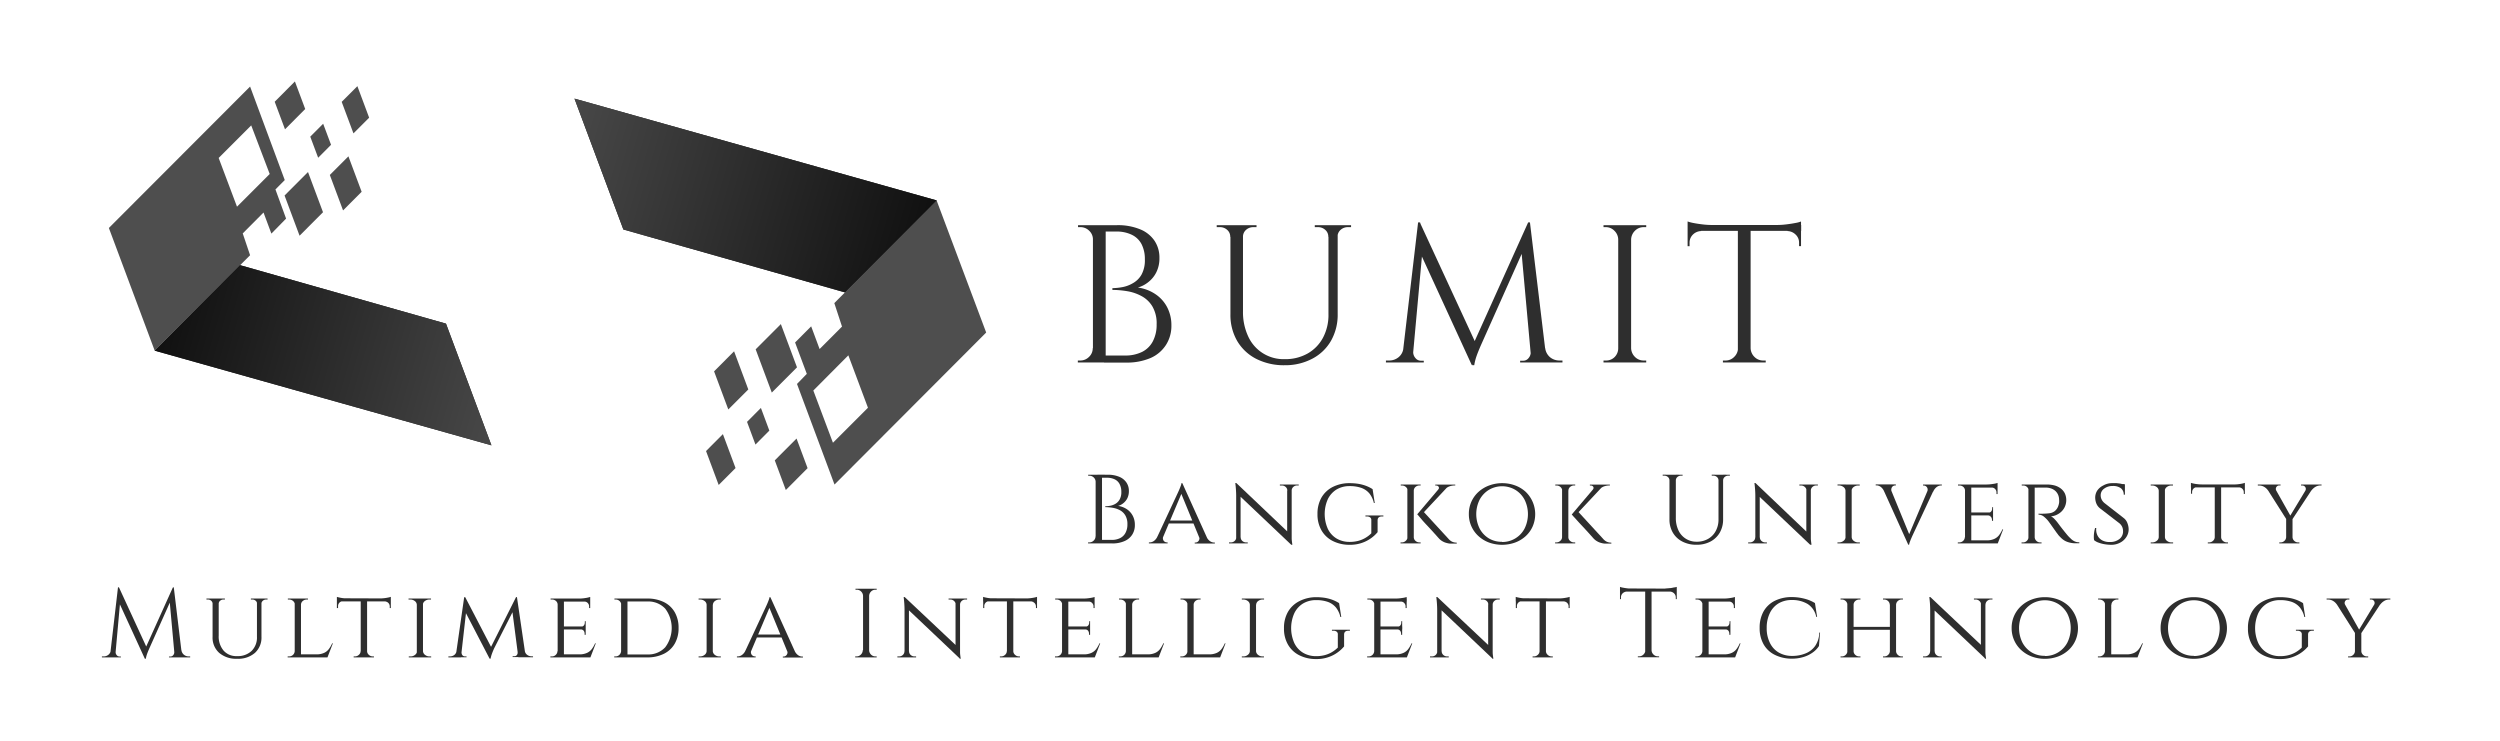 <svg xmlns="http://www.w3.org/2000/svg" xmlns:xlink="http://www.w3.org/1999/xlink" viewBox="0 0 509.82 151.01"><defs><style>.cls-1{fill:#2e2e2e;}.cls-2{fill:#4e4e4e;}.cls-3{fill:#2b2b2b;}.cls-4{fill:url(#linear-gradient);}.cls-5{fill:url(#linear-gradient-2);}</style><linearGradient id="linear-gradient" x1="-59.7" y1="-598.26" x2="12.85" y2="-577.14" gradientTransform="translate(126.93 -546.4) rotate(180)" gradientUnits="userSpaceOnUse"><stop offset="0" stop-color="#111"/><stop offset="1" stop-color="#484848"/></linearGradient><linearGradient id="linear-gradient-2" x1="35.62" y1="61.3" x2="103.07" y2="80.94" gradientTransform="matrix(1, 0, 0, 1, 0, 0)" xlink:href="#linear-gradient"/></defs><g id="Horizontal_Black" data-name="Horizontal Black"><path class="cls-1" d="M223,48.84h-.12a2.38,2.38,0,0,0-.76-1.78,2.48,2.48,0,0,0-1.8-.74h-.48l0-.4H223ZM223,71v2.92h-3.2l0-.4h.48a2.48,2.48,0,0,0,1.8-.74,2.38,2.38,0,0,0,.76-1.78Zm2.48-25.08v28h-2.6v-28Zm2.28,0a11.9,11.9,0,0,1,4.74.84,6.46,6.46,0,0,1,2.94,2.34,6.14,6.14,0,0,1,1,3.5,6.37,6.37,0,0,1-.64,2.94,5.85,5.85,0,0,1-1.64,2,6.06,6.06,0,0,1-2.12,1.1,8.37,8.37,0,0,1,3.66,1.4,7.19,7.19,0,0,1,2.36,2.7,7.87,7.87,0,0,1,.82,3.62,7.19,7.19,0,0,1-1.08,3.94A7.1,7.1,0,0,1,234.65,73a12.26,12.26,0,0,1-5.06.94h-4.44c0-.48,0-1,0-1.44h4.24a7.67,7.67,0,0,0,3.52-.74,5,5,0,0,0,2.2-2.18,7.25,7.25,0,0,0,.76-3.44,6.81,6.81,0,0,0-.86-3.64,5.71,5.71,0,0,0-2.22-2.12,9.35,9.35,0,0,0-2.94-1,19,19,0,0,0-3-.26v-.36a11.9,11.9,0,0,0,2-.2,6.5,6.5,0,0,0,2.16-.8A4.61,4.61,0,0,0,232.79,56a6.11,6.11,0,0,0,.68-3.1,6.64,6.64,0,0,0-.66-3.08,4.38,4.38,0,0,0-2-1.94,7,7,0,0,0-3.22-.66H224a1.86,1.86,0,0,0-.1-.34c-.06-.2-.16-.51-.3-.94Z"/><path class="cls-1" d="M251,45.92v2.4h-.12a1.82,1.82,0,0,0-.62-1.44,2.16,2.16,0,0,0-1.5-.56h-.64v-.4Zm2.48,0v17.6a11.68,11.68,0,0,0,1.06,5.08A7.91,7.91,0,0,0,262,73.24a9.18,9.18,0,0,0,4.68-1.16,8.06,8.06,0,0,0,3.12-3.22A9.89,9.89,0,0,0,270.91,64V45.92h1.88V64a10.73,10.73,0,0,1-1.34,5.46,9.39,9.39,0,0,1-3.78,3.66A11.74,11.74,0,0,1,262,74.48a12.42,12.42,0,0,1-5.82-1.3,9.53,9.53,0,0,1-3.88-3.64,10.55,10.55,0,0,1-1.38-5.46V45.92Zm2.76,0v.4h-.64a2.2,2.2,0,0,0-1.5.56,1.85,1.85,0,0,0-.62,1.44h-.08v-2.4Zm14.76,0v2.4h-.12a1.82,1.82,0,0,0-.62-1.44,2.16,2.16,0,0,0-1.5-.56h-.64v-.4Zm4.52,0v.4h-.64a2.2,2.2,0,0,0-1.5.56,1.85,1.85,0,0,0-.62,1.44h-.08v-2.4Z"/><path class="cls-1" d="M287.07,71v2.92h-4.44v-.4h.64a3,3,0,0,0,1.92-.66,2.69,2.69,0,0,0,1-1.86Zm2.12-25.64h.4l.8,2.36L288,73.92h-2.16Zm-1,26.28v.2a1.81,1.81,0,0,0,.46,1.18,1.41,1.41,0,0,0,1.1.54h.6v.36H288V71.64Zm1.36-26.28,11.52,24.92-.92,4.2L288.83,49.84Zm22.08,0L312,48,302,70.4c-.4.91-.7,1.67-.92,2.3a10.25,10.25,0,0,0-.44,1.78h-.4L299.63,72Zm.48,26.28h.28v2.28H310v-.36h.6a1.37,1.37,0,0,0,1.12-.54,1.79,1.79,0,0,0,.44-1.18v-.2ZM312,45.36l3.44,28.56h-3.12l-2.2-24.24,1.52-4.32ZM314.27,71h.84a2.89,2.89,0,0,0,1,1.86,3,3,0,0,0,1.88.66h.64v.4h-4.4Z"/><path class="cls-1" d="M330.15,48.84H330a2.52,2.52,0,0,0-.78-1.78,2.42,2.42,0,0,0-1.78-.74H327v-.4h3.2Zm0,22.16v2.92H327v-.4h.52a2.42,2.42,0,0,0,1.78-.74A2.52,2.52,0,0,0,330,71Zm2.48-25.08v28H330v-28Zm-.12,2.92V45.92h3.2v.4h-.52a2.46,2.46,0,0,0-1.78.74,2.6,2.6,0,0,0-.78,1.78Zm0,22.16h.12a2.6,2.6,0,0,0,.78,1.78,2.46,2.46,0,0,0,1.78.74h.52v.4h-3.2Z"/><path class="cls-1" d="M344.15,45.16a7.57,7.57,0,0,0,1.22.32c.55.11,1.16.2,1.82.28a15.57,15.57,0,0,0,1.84.12l-4.88.44Zm23.16.72v1.2H344.15v-1.2ZM346.91,47v.12a2.48,2.48,0,0,0-1.68.72,2.28,2.28,0,0,0-.68,1.68v.68l-.4,0V47Zm7.64,24v2.92h-3.2v-.4h.52a2.42,2.42,0,0,0,1.78-.74,2.52,2.52,0,0,0,.78-1.78ZM357,46V73.92h-2.6V46Zm-.12,25H357a2.6,2.6,0,0,0,.78,1.78,2.46,2.46,0,0,0,1.78.74h.52v.4h-3.2Zm10.4-25.84v1.16l-4.88-.44a15.25,15.25,0,0,0,1.86-.12c.66-.08,1.26-.17,1.82-.28A6,6,0,0,0,367.31,45.16Zm0,1.8V50.2l-.4,0v-.68a2.23,2.23,0,0,0-.7-1.68,2.47,2.47,0,0,0-1.66-.72V47Z"/><path class="cls-1" d="M223.49,98.27h-.06a1.19,1.19,0,0,0-.38-.89,1.26,1.26,0,0,0-.9-.37h-.24l0-.2h1.6Zm0,11.08v1.46h-1.6l0-.2h.24a1.22,1.22,0,0,0,.9-.37,1.16,1.16,0,0,0,.38-.89Zm1.24-12.54v14h-1.3v-14Zm1.14,0a5.91,5.91,0,0,1,2.37.42,3.23,3.23,0,0,1,1.47,1.17,3,3,0,0,1,.5,1.75,3.25,3.25,0,0,1-.32,1.47,3,3,0,0,1-.82,1,2.91,2.91,0,0,1-1.06.55,4.25,4.25,0,0,1,1.83.7,3.64,3.64,0,0,1,1.18,1.35,3.89,3.89,0,0,1,.41,1.81,3.57,3.57,0,0,1-.54,2,3.49,3.49,0,0,1-1.59,1.32,6,6,0,0,1-2.53.47h-2.22c0-.24,0-.48,0-.72h2.12a3.76,3.76,0,0,0,1.76-.37,2.47,2.47,0,0,0,1.1-1.09,3.55,3.55,0,0,0,.38-1.72,3.43,3.43,0,0,0-.43-1.82,2.82,2.82,0,0,0-1.11-1.06,4.81,4.81,0,0,0-1.47-.49,10.16,10.16,0,0,0-1.51-.13v-.18a5.49,5.49,0,0,0,1-.1,3.15,3.15,0,0,0,1.08-.4,2.31,2.31,0,0,0,.86-.89,3,3,0,0,0,.34-1.55,3.33,3.33,0,0,0-.33-1.54,2.19,2.19,0,0,0-1-1,3.52,3.52,0,0,0-1.61-.33H224s0-.07,0-.17l-.15-.47Z"/><path class="cls-1" d="M237.25,109.35a.9.9,0,0,0,.06.93.83.83,0,0,0,.64.33h.16v.2h-3.82v-.2h.16a1.5,1.5,0,0,0,.86-.29,2.23,2.23,0,0,0,.76-1Zm3.86-10.82.14,1.38-4.58,10.84h-1.26l4.74-10.16c.15-.32.27-.59.37-.83s.19-.46.27-.69a2.15,2.15,0,0,0,.14-.54Zm2.36,7.62v.6h-5.3v-.6Zm-2.36-7.62,5.5,12.16H245l-4.26-10.38Zm3.38,10.82H246a2.13,2.13,0,0,0,.74,1,1.52,1.52,0,0,0,.84.29h.16v.2h-4.1v-.2h.16a.79.79,0,0,0,.62-.33A.88.88,0,0,0,244.49,109.35Z"/><path class="cls-1" d="M252.13,109.57v1.24h-1.5v-.2H251a1.09,1.09,0,0,0,.78-.3.94.94,0,0,0,.32-.74Zm0-11.06.86,1.12,0,11.18h-.9V101a21.32,21.32,0,0,0-.18-2.5Zm0,0L263.17,109l.2,2.14-11.08-10.5Zm.88,11.06a1,1,0,0,0,.33.74,1.11,1.11,0,0,0,.77.3h.34v.2h-1.5v-1.24Zm9.52-9.52a1,1,0,0,0-.34-.74,1.09,1.09,0,0,0-.78-.3H261v-.2h1.5v1.24Zm.88-1.24v9.72c0,.43,0,.84,0,1.23s.07.84.14,1.33h-.18l-.88-1.06V98.81Zm-.06,1.24V98.81h1.5V99h-.34a1.11,1.11,0,0,0-.77.3,1,1,0,0,0-.33.74Z"/><path class="cls-1" d="M275.25,98.53a11.81,11.81,0,0,1,1.73.13,8.48,8.48,0,0,1,1.54.4,7.2,7.2,0,0,1,1.39.69l.44,2.82h-.18a4.79,4.79,0,0,0-.91-1.94,3.83,3.83,0,0,0-1.63-1.13,7.08,7.08,0,0,0-2.4-.37,5.11,5.11,0,0,0-2.67.69,4.79,4.79,0,0,0-1.79,2,7.47,7.47,0,0,0,0,6,4.65,4.65,0,0,0,1.8,2,5.17,5.17,0,0,0,2.68.69,6.88,6.88,0,0,0,1.6-.18,5.74,5.74,0,0,0,1.47-.57,6,6,0,0,0,1.33-1l0-2.66a.66.66,0,0,0-.23-.58,1.09,1.09,0,0,0-.69-.2h-.28v-.2h3.66v.2h-.28c-.6,0-.9.27-.9.8v2.4a6.93,6.93,0,0,1-1.26,1.18,7,7,0,0,1-1.91,1,7.34,7.34,0,0,1-2.53.4,7.5,7.5,0,0,1-3.45-.78,5.49,5.49,0,0,1-2.29-2.16,6.53,6.53,0,0,1-.82-3.34,6.64,6.64,0,0,1,.82-3.36,5.58,5.58,0,0,1,2.3-2.16A7.51,7.51,0,0,1,275.25,98.53Z"/><path class="cls-1" d="M287.07,100.09h0a1.06,1.06,0,0,0-.36-.77,1.21,1.21,0,0,0-.82-.31h-.24v-.2h1.46Zm0,9.44v1.28h-1.46v-.2h.24a1.13,1.13,0,0,0,.82-.32,1,1,0,0,0,.36-.76Zm1.24-10.72v12H287v-12Zm-.06,1.28V98.81h1.46V99h-.24a1.21,1.21,0,0,0-.82.31,1,1,0,0,0-.34.77Zm0,9.44h.06a1,1,0,0,0,.34.76,1.16,1.16,0,0,0,.84.32h.22v.2h-1.46ZM295.47,99l-5.52,5.9H289l5-5.9Zm-5.34,5.16,5.22,5.68a2.45,2.45,0,0,0,.72.6,2.21,2.21,0,0,0,1,.22v.2h-.74l-.59,0a3.85,3.85,0,0,1-.76-.14,3.17,3.17,0,0,1-.82-.34,3,3,0,0,1-.77-.63l-1.12-1.25-1.07-1.16c-.38-.4-.74-.79-1.07-1.16L289,104.85Zm6.64-5.3V99h-.08a3.31,3.31,0,0,0-1.15.2,2.26,2.26,0,0,0-.87.6l-1.36,0a.43.43,0,0,0,.07-.53.56.56,0,0,0-.51-.25h-.18v-.2h4.08Z"/><path class="cls-1" d="M306.31,98.53a7.61,7.61,0,0,1,2.63.45,6.54,6.54,0,0,1,2.16,1.29,6.31,6.31,0,0,1,1.45,7.09,6,6,0,0,1-1.45,2,6.54,6.54,0,0,1-2.16,1.29,7.88,7.88,0,0,1-5.25,0,6.59,6.59,0,0,1-2.15-1.29,6,6,0,0,1-2-4.54,6,6,0,0,1,2-4.54A6.59,6.59,0,0,1,303.69,99,7.55,7.55,0,0,1,306.31,98.53Zm0,12a5.11,5.11,0,0,0,4.58-2.72,6.63,6.63,0,0,0,0-5.93,5.2,5.2,0,0,0-1.9-2,5.31,5.31,0,0,0-5.34,0,5.27,5.27,0,0,0-1.9,2,6.63,6.63,0,0,0,0,5.93,5.16,5.16,0,0,0,1.9,2A5.08,5.08,0,0,0,306.31,110.49Z"/><path class="cls-1" d="M318.59,100.09h0a1.06,1.06,0,0,0-.36-.77,1.19,1.19,0,0,0-.82-.31h-.24v-.2h1.46Zm0,9.44v1.28h-1.46v-.2h.24a1.12,1.12,0,0,0,.82-.32,1,1,0,0,0,.36-.76Zm1.24-10.72v12h-1.28v-12Zm-.06,1.28V98.81h1.46V99H321a1.21,1.21,0,0,0-.82.31,1,1,0,0,0-.34.77Zm0,9.44h.06a1,1,0,0,0,.34.76,1.16,1.16,0,0,0,.84.32h.22v.2h-1.46ZM327,99l-5.52,5.9h-.94l5-5.9Zm-5.34,5.16,5.22,5.68a2.45,2.45,0,0,0,.72.6,2.24,2.24,0,0,0,1,.22v.2h-.74l-.59,0a3.85,3.85,0,0,1-.76-.14,3.17,3.17,0,0,1-.82-.34,3,3,0,0,1-.77-.63l-1.12-1.25-1.07-1.16c-.38-.4-.74-.79-1.07-1.16l-1.14-1.25Zm6.64-5.3V99h-.08a3.31,3.31,0,0,0-1.15.2,2.26,2.26,0,0,0-.87.6l-1.36,0a.43.43,0,0,0,.07-.53.56.56,0,0,0-.51-.25h-.18v-.2h4.08Z"/><path class="cls-1" d="M340.51,96.81V98h-.06a.92.92,0,0,0-.31-.72,1.12,1.12,0,0,0-.75-.28h-.32v-.2Zm1.24,0v8.8a5.82,5.82,0,0,0,.53,2.54,4,4,0,0,0,3.71,2.32,4.54,4.54,0,0,0,2.34-.58,4,4,0,0,0,1.56-1.61,4.88,4.88,0,0,0,.56-2.41V96.81h.94v9.06a5.36,5.36,0,0,1-.67,2.73,4.76,4.76,0,0,1-1.89,1.83,5.87,5.87,0,0,1-2.84.66,6.15,6.15,0,0,1-2.91-.65,4.73,4.73,0,0,1-1.94-1.82,5.27,5.27,0,0,1-.69-2.73V96.81Zm1.38,0V97h-.32a1.12,1.12,0,0,0-.75.28.92.92,0,0,0-.31.72h0v-1.2Zm7.38,0V98h-.06a.92.92,0,0,0-.31-.72,1.12,1.12,0,0,0-.75-.28h-.32v-.2Zm2.26,0V97h-.32a1.12,1.12,0,0,0-.75.28.92.92,0,0,0-.31.72h0v-1.2Z"/><path class="cls-1" d="M358,109.57v1.24h-1.5v-.2h.34a1.09,1.09,0,0,0,.78-.3,1,1,0,0,0,.32-.74Zm0-11.06.86,1.12,0,11.18h-.9V101a21.32,21.32,0,0,0-.18-2.5Zm0,0L369,109l.2,2.14-11.08-10.5Zm.88,11.06a1,1,0,0,0,.33.74,1.11,1.11,0,0,0,.77.3h.34v.2h-1.5v-1.24Zm9.52-9.52a1,1,0,0,0-.34-.74,1.09,1.09,0,0,0-.78-.3h-.34v-.2h1.5v1.24Zm.88-1.24v9.72c0,.43,0,.84,0,1.23s.07.84.14,1.33h-.18l-.88-1.06V98.81Zm-.06,1.24V98.81h1.5V99h-.34a1.11,1.11,0,0,0-.77.3,1,1,0,0,0-.33.74Z"/><path class="cls-1" d="M376.41,100.09h-.06a1,1,0,0,0-.41-.77A1.52,1.52,0,0,0,375,99h-.28v-.2h1.7Zm0,9.44v1.28h-1.7v-.2H375a1.42,1.42,0,0,0,.95-.32,1,1,0,0,0,.41-.76Zm1.2-10.72v12h-1.26v-12Zm-.06,1.28V98.81h1.7l0,.2H379a1.52,1.52,0,0,0-1,.31,1,1,0,0,0-.41.77Zm0,9.44h.06a1,1,0,0,0,.41.76,1.42,1.42,0,0,0,1,.32h.26l0,.2h-1.7Z"/><path class="cls-1" d="M385.77,100.27h-1.52a2.25,2.25,0,0,0-.74-1,1.55,1.55,0,0,0-.84-.29h-.16v-.2h4.1V99h-.16a.78.78,0,0,0-.61.33A1,1,0,0,0,385.77,100.27Zm3.38,10.82-5.5-12.16h1.58l4.26,10.38Zm0,0-.14-1.38,4.58-10.84h1.26L390.11,109c-.15.32-.27.6-.37.83s-.19.47-.27.69a2.38,2.38,0,0,0-.14.54ZM393,100.27a.88.88,0,0,0-.06-.93.83.83,0,0,0-.64-.33h-.14v-.2H396V99h-.16a1.58,1.58,0,0,0-.86.29,2.35,2.35,0,0,0-.76,1Z"/><path class="cls-1" d="M400.73,100.07h0a1.08,1.08,0,0,0-.34-.76,1.15,1.15,0,0,0-.82-.3h-.28v-.2H401Zm0,9.46.26,1.28h-1.74v-.2h.28a1.13,1.13,0,0,0,1.16-1.08ZM402,98.81v12h-1.28v-12Zm5.36,0v.62h-5.4v-.62Zm-.92,5.7v.6h-4.48v-.6Zm.94,5.68,0,.62h-5.38v-.62Zm1.12-2.24-1.1,2.86h-3l.68-.62a3.68,3.68,0,0,0,1.61-.29,2.53,2.53,0,0,0,1-.8,6.07,6.07,0,0,0,.66-1.15Zm-1.14-9.46V99l-2.28-.2a7.83,7.83,0,0,0,1.32-.11A4.78,4.78,0,0,0,407.33,98.49Zm-.92,4.92v1.14h-1v0a.73.73,0,0,0,.62-.25.92.92,0,0,0,.2-.59v-.26Zm0,1.66v1.14h-.22V106a1,1,0,0,0-.2-.59.76.76,0,0,0-.62-.25v0Zm.92-5.7v1.38h-.22v-.3a1,1,0,0,0-.27-.72.93.93,0,0,0-.73-.3v-.06Z"/><path class="cls-1" d="M413.71,100.07h0a1.08,1.08,0,0,0-.34-.76,1.12,1.12,0,0,0-.8-.3h-.28v-.2H414Zm0,9.46.24,1.28h-1.7v-.2h.28a1.06,1.06,0,0,0,.8-.32,1.09,1.09,0,0,0,.34-.76Zm1.22-10.72v12h-1.28v-12Zm-.06,10.72h.06a1.09,1.09,0,0,0,.34.76,1.06,1.06,0,0,0,.8.32h.26l0,.2h-1.72Zm2.4-10.72A6.24,6.24,0,0,1,419,99a3.75,3.75,0,0,1,1.28.64,2.87,2.87,0,0,1,.81,1,3.33,3.33,0,0,1-.12,2.92,3.3,3.3,0,0,1-1.11,1.18,3.52,3.52,0,0,1-1.61.56,2.56,2.56,0,0,1,.79.62,8.64,8.64,0,0,1,.77.94c.35.47.66.87.93,1.21s.54.67.81,1,.54.58.77.8a2.55,2.55,0,0,0,.76.53,2.18,2.18,0,0,0,.95.19v.2h-.62a4.92,4.92,0,0,1-1.81-.28,3.38,3.38,0,0,1-1.15-.69,7.89,7.89,0,0,1-.76-.79c0-.06-.18-.23-.37-.51l-.63-.89-.62-.87-.34-.47a5.78,5.78,0,0,0-.92-.93,1.77,1.77,0,0,0-1.1-.41v-.2a10.79,10.79,0,0,0,1.14,0,10.56,10.56,0,0,0,1.12-.09,2.18,2.18,0,0,0,1.05-.43,2.36,2.36,0,0,0,.77-1.2,2.87,2.87,0,0,0,.12-.52,3.16,3.16,0,0,0,0-.62,2.66,2.66,0,0,0-.21-1,2.4,2.4,0,0,0-.54-.76,2.56,2.56,0,0,0-.83-.5,3.58,3.58,0,0,0-1.08-.2c-.63,0-1.17,0-1.64,0a3.06,3.06,0,0,1-.7,0s0-.07-.05-.17-.08-.25-.15-.45Z"/><path class="cls-1" d="M430.65,98.53c.37,0,.7,0,1,0l.73.09.54.12.41.13,0,2h-.24a1.62,1.62,0,0,0-.56-1.29,2.68,2.68,0,0,0-1.74-.47,2.74,2.74,0,0,0-1.71.55,1.62,1.62,0,0,0-.69,1.35,1.91,1.91,0,0,0,.31,1.06,2.24,2.24,0,0,0,.47.52l4,3.12a2.31,2.31,0,0,1,.68,1,3.59,3.59,0,0,1,.24,1.17,2.81,2.81,0,0,1-.46,1.62,3.31,3.31,0,0,1-1.29,1.17,3.73,3.73,0,0,1-1.79.43,8.06,8.06,0,0,1-1.25-.1,6,6,0,0,1-1.25-.31,2.93,2.93,0,0,1-1-.53,3.41,3.41,0,0,1-.06-.71,5.94,5.94,0,0,1,.07-.91,6.12,6.12,0,0,1,.19-.86h.24a2.7,2.7,0,0,0,.26,1.54,2.23,2.23,0,0,0,1,1,3.15,3.15,0,0,0,1.54.31,3,3,0,0,0,1.95-.63,1.93,1.93,0,0,0,.71-1.57,2.21,2.21,0,0,0-.17-.87,2.16,2.16,0,0,0-.55-.73l-4-3.08a2.44,2.44,0,0,1-.76-1.06,3.42,3.42,0,0,1-.2-1.1,2.65,2.65,0,0,1,.44-1.48,3.12,3.12,0,0,1,1.19-1A3.57,3.57,0,0,1,430.65,98.53Zm2.64.18,0,.36h-1.42v-.36Z"/><path class="cls-1" d="M440.29,100.09h-.06a1,1,0,0,0-.41-.77,1.52,1.52,0,0,0-.95-.31h-.28v-.2h1.7Zm0,9.44v1.28h-1.7v-.2h.28a1.42,1.42,0,0,0,.95-.32,1,1,0,0,0,.41-.76Zm1.2-10.72v12h-1.26v-12Zm-.06,1.28V98.81h1.7l0,.2h-.26a1.52,1.52,0,0,0-1,.31,1,1,0,0,0-.41.77Zm0,9.44h.06a1,1,0,0,0,.41.76,1.42,1.42,0,0,0,1,.32h.26l0,.2h-1.7Z"/><path class="cls-1" d="M446.79,98.47a4.66,4.66,0,0,0,.55.14,6,6,0,0,0,.83.13,6.58,6.58,0,0,0,.86.05l-2.24.2Zm11,.32v.6h-11v-.6Zm-9.76.56v0a1,1,0,0,0-.73.31,1,1,0,0,0-.27.71v.32h-.22V99.35Zm3.66,10.18v1.28h-1.46v-.2h.24a1.13,1.13,0,0,0,.82-.32,1,1,0,0,0,.36-.76Zm1.26-10.66v11.94h-1.3V98.87Zm-.06,10.66h.06a1,1,0,0,0,.36.76,1.13,1.13,0,0,0,.82.32h.22v.2h-1.46Zm4.9-11.06V99l-2.24-.2a8.76,8.76,0,0,0,1.68-.18A5,5,0,0,0,457.77,98.47Zm0,.88v1.38h-.22v-.32a1,1,0,0,0-.27-.71,1,1,0,0,0-.73-.31v0Z"/><path class="cls-1" d="M464.21,100.07l-1.7-.06a2.5,2.5,0,0,0-.79-.73,2.05,2.05,0,0,0-1.05-.27h-.24v-.2h4.64V99h-.24a.67.67,0,0,0-.63.35A.7.7,0,0,0,464.21,100.07Zm-.7-1.24,3.7,6.58-.82.7-4.62-7.28Zm2.76,10.7v1.28h-1.46v-.2h.24a1.09,1.09,0,0,0,.81-.32,1.06,1.06,0,0,0,.35-.76Zm1.24-3.88v5.16h-1.3v-5.16Zm3.36-6.82h1.26l-4.76,7.24-.74-.22Zm-3.42,10.7h.06a1.06,1.06,0,0,0,.35.76,1.09,1.09,0,0,0,.81.32h.24v.2h-1.46Zm2.66-9.44a.7.7,0,0,0-.62-1.08h-.24v-.2h4.18V99h-.24a2,2,0,0,0-1.05.31,2.8,2.8,0,0,0-.77.71Z"/><path class="cls-1" d="M23,132.6v1.46H20.78v-.2h.32a1.51,1.51,0,0,0,1-.33,1.34,1.34,0,0,0,.5-.93Zm1.06-12.82h.2l.4,1.18-1.18,13.1H22.4Zm-.48,13.14v.1a.89.89,0,0,0,.23.59.71.71,0,0,0,.55.27h.3v.18H23.44v-1.14Zm.68-13.14L30,132.24l-.46,2.1L23.88,122Zm11,0,.16,1.34-5,11.18c-.2.46-.35.84-.46,1.15a5.76,5.76,0,0,0-.22.89h-.2l-.28-1.26Zm.24,13.14h.14v1.14H34.46v-.18h.3a.68.68,0,0,0,.56-.27.88.88,0,0,0,.22-.59v-.1Zm-.06-13.14,1.72,14.28H35.64l-1.1-12.12.76-2.16ZM36.6,132.6H37a1.44,1.44,0,0,0,.52.93,1.5,1.5,0,0,0,.94.33h.32v.2H36.6Z"/><path class="cls-1" d="M43.36,122.06v1.06h0a.86.86,0,0,0-.29-.61,1,1,0,0,0-.67-.25h-.3v-.2Zm1.24,0v7.56a4.43,4.43,0,0,0,1,3.06,3.43,3.43,0,0,0,2.71,1.12,4.09,4.09,0,0,0,3-1.06,3.83,3.83,0,0,0,1.09-2.9v-7.78h.92v7.78A4.2,4.2,0,0,1,52,133.13a5.19,5.19,0,0,1-3.65,1.21,5.3,5.3,0,0,1-3.65-1.2,4.16,4.16,0,0,1-1.35-3.28v-7.8Zm1.26,0v.2h-.3a1,1,0,0,0-.67.25.79.79,0,0,0-.29.61h0v-1.06Zm6.56,0v1.06h0a.78.78,0,0,0-.28-.61,1,1,0,0,0-.68-.25h-.3v-.2Zm2.14,0v.2h-.3a1,1,0,0,0-.66.25.87.87,0,0,0-.3.61h0v-1.06Z"/><path class="cls-1" d="M60.14,123.34h0a1.06,1.06,0,0,0-.36-.77,1.23,1.23,0,0,0-.84-.31h-.24v-.2h1.48Zm0,9.44.26,1.28H58.66v-.2h.28a1.13,1.13,0,0,0,1.16-1.08Zm1.24-10.72v12H60.1v-12Zm-.06,1.28v-1.28H62.8v.2h-.24a1.26,1.26,0,0,0-.83.31,1,1,0,0,0-.35.77Zm5.44,10.1,0,.62H61.34v-.62Zm1.12-2.24-1.1,2.86h-3l.68-.62a3.65,3.65,0,0,0,1.61-.29,2.53,2.53,0,0,0,1-.8,5.57,5.57,0,0,0,.66-1.15Z"/><path class="cls-1" d="M68.7,121.72a5.26,5.26,0,0,0,.55.14,6,6,0,0,0,.83.13,6.67,6.67,0,0,0,.86.05l-2.24.2Zm11,.32v.6h-11V122Zm-9.76.56v0a1,1,0,0,0-.73.31,1,1,0,0,0-.27.71V124H68.7V122.6Zm3.66,10.18v1.28H72.12v-.2h.24a1.13,1.13,0,0,0,.82-.32,1,1,0,0,0,.36-.76Zm1.26-10.66v11.94h-1.3V122.12Zm-.06,10.66h.06a1,1,0,0,0,.36.76,1.13,1.13,0,0,0,.82.32h.22v.2H74.78Zm4.9-11.06v.52l-2.24-.2a8.76,8.76,0,0,0,1.68-.18A5,5,0,0,0,79.68,121.72Zm0,.88V124h-.22v-.32a1,1,0,0,0-.27-.71,1,1,0,0,0-.73-.31v0Z"/><path class="cls-1" d="M85.06,123.34H85a1,1,0,0,0-.41-.77,1.5,1.5,0,0,0-1-.31h-.28v-.2h1.7Zm0,9.44v1.28h-1.7v-.2h.28a1.4,1.4,0,0,0,1-.32,1,1,0,0,0,.41-.76Zm1.2-10.72v12H85v-12Zm-.06,1.28v-1.28h1.7l0,.2h-.26a1.52,1.52,0,0,0-1,.31,1,1,0,0,0-.41.77Zm0,9.44h.06a1,1,0,0,0,.41.76,1.42,1.42,0,0,0,1,.32h.26l0,.2H86.2Z"/><path class="cls-1" d="M93.52,132.72v1.34H91.44v-.2h.3a1.44,1.44,0,0,0,.91-.3,1.17,1.17,0,0,0,.45-.84Zm1.14-10.94h.2l.4,1.18L94,134.06h-1.1ZM94.12,133a1,1,0,0,0,.14.57.68.68,0,0,0,.6.29h.28v.18H94v-1Zm.74-11.24,5.44,10.46-.46,2.1L94.48,124Zm10.38,0,.18,1.3-4.68,9.22c-.2.46-.35.84-.46,1.15s-.18.61-.24.89h-.2l-.28-1.26Zm.18,0,1.8,12.28H105.7L104.4,124l.84-2.22Zm.14,11.24h.14v1h-1.16v-.18h.3a.65.65,0,0,0,.61-.3A.86.86,0,0,0,105.56,133Zm1.06-.3h.4a1.2,1.2,0,0,0,.48.84,1.48,1.48,0,0,0,.9.3h.3v.2h-2.08Z"/><path class="cls-1" d="M113.72,123.32h0a1,1,0,0,0-.34-.76,1.15,1.15,0,0,0-.82-.3h-.28v-.2H114Zm0,9.46.26,1.28h-1.74v-.2h.28a1.08,1.08,0,0,0,.82-.32,1.05,1.05,0,0,0,.34-.76ZM115,122.06v12h-1.28v-12Zm5.36,0v.62h-5.4v-.62Zm-.92,5.7v.6h-4.48v-.6Zm.94,5.68,0,.62h-5.38v-.62Zm1.12-2.24-1.1,2.86h-3l.68-.62a3.65,3.65,0,0,0,1.61-.29,2.53,2.53,0,0,0,1-.8,5.57,5.57,0,0,0,.66-1.15Zm-1.14-9.46v.52l-2.28-.2a7.75,7.75,0,0,0,1.32-.11A4.78,4.78,0,0,0,120.32,121.74Zm-.92,4.92v1.14h-1v0a.73.73,0,0,0,.62-.25.92.92,0,0,0,.2-.59v-.26Zm0,1.66v1.14h-.22v-.26a1,1,0,0,0-.2-.59.76.76,0,0,0-.62-.25v0Zm.92-5.7V124h-.22v-.3a1,1,0,0,0-.27-.72.93.93,0,0,0-.73-.3v-.06Z"/><path class="cls-1" d="M126.7,123.36h0a1.1,1.1,0,0,0-.35-.79,1.17,1.17,0,0,0-.81-.31h-.24v-.2h1.44Zm0,9.4v1.3h-1.44v-.2h.26a1.06,1.06,0,0,0,.8-.33,1.14,1.14,0,0,0,.34-.77Zm1.26-10.7v12h-1.3v-12Zm4,0a7.57,7.57,0,0,1,3.42.72,5.17,5.17,0,0,1,2.22,2.07,6.31,6.31,0,0,1,.78,3.21,6.24,6.24,0,0,1-.78,3.2,5.17,5.17,0,0,1-2.22,2.07,7.44,7.44,0,0,1-3.42.73h-4.26l0-.6h4.3a4.7,4.7,0,0,0,3.65-1.45,6.53,6.53,0,0,0,0-7.9,4.73,4.73,0,0,0-3.65-1.45h-4.5v-.6Z"/><path class="cls-1" d="M144.16,123.34h-.06a1,1,0,0,0-.41-.77,1.52,1.52,0,0,0-.95-.31h-.28v-.2h1.7Zm0,9.44v1.28h-1.7v-.2h.28a1.42,1.42,0,0,0,.95-.32,1,1,0,0,0,.41-.76Zm1.2-10.72v12H144.1v-12Zm-.06,1.28v-1.28H147l0,.2h-.26a1.52,1.52,0,0,0-.95.31,1,1,0,0,0-.41.77Zm0,9.44h.06a1,1,0,0,0,.41.76,1.42,1.42,0,0,0,.95.32H147l0,.2h-1.7Z"/><path class="cls-1" d="M153.24,132.6a.88.88,0,0,0,.06.93.83.83,0,0,0,.64.33h.16v.2h-3.82v-.2h.16a1.5,1.5,0,0,0,.86-.29,2.23,2.23,0,0,0,.76-1Zm3.86-10.82.14,1.38L152.66,134H151.4l4.74-10.16c.15-.32.27-.59.37-.83s.19-.46.27-.69a2.15,2.15,0,0,0,.14-.54Zm2.36,7.62v.6h-5.3v-.6Zm-2.36-7.62,5.5,12.16H161l-4.26-10.38Zm3.38,10.82H162a2.13,2.13,0,0,0,.74,1,1.47,1.47,0,0,0,.84.29h.16v.2h-4.1v-.2h.16a.81.81,0,0,0,.62-.33A.88.88,0,0,0,160.48,132.6Z"/><path class="cls-1" d="M176,121.52H176a1.28,1.28,0,0,0-.39-.89,1.22,1.22,0,0,0-.89-.37h-.26v-.2H176Zm0,11.08v1.46h-1.6v-.2h.26a1.19,1.19,0,0,0,.89-.37,1.24,1.24,0,0,0,.39-.89Zm1.24-12.54v14H176v-14Zm-.06,1.46v-1.46h1.6v.2h-.26a1.24,1.24,0,0,0-.89.37,1.32,1.32,0,0,0-.39.89Zm0,11.08h.06a1.28,1.28,0,0,0,.39.89,1.2,1.2,0,0,0,.89.37h.26v.2h-1.6Z"/><path class="cls-1" d="M184.5,132.82v1.24H183v-.2h.34a1.09,1.09,0,0,0,.78-.3,1,1,0,0,0,.32-.74Zm0-11.06.86,1.12,0,11.18h-.9v-9.8a21.32,21.32,0,0,0-.18-2.5Zm0,0,11.08,10.44.2,2.14-11.08-10.5Zm.88,11.06a1,1,0,0,0,.33.74,1.11,1.11,0,0,0,.77.3h.34v.2h-1.5v-1.24Zm9.52-9.52a1,1,0,0,0-.34-.74,1.09,1.09,0,0,0-.78-.3h-.34v-.2h1.5v1.24Zm.88-1.24v9.72c0,.43,0,.84,0,1.23s.07.84.14,1.33h-.18l-.88-1.06V122.06Zm-.06,1.24v-1.24h1.5v.2h-.34a1.11,1.11,0,0,0-.77.3,1,1,0,0,0-.33.74Z"/><path class="cls-1" d="M200.48,121.72a4.66,4.66,0,0,0,.55.14,6,6,0,0,0,.83.13,6.58,6.58,0,0,0,.86.05l-2.24.2Zm11,.32v.6h-11V122Zm-9.76.56v0a1,1,0,0,0-.73.31,1,1,0,0,0-.27.71V124h-.22V122.6Zm3.66,10.18v1.28H203.9v-.2h.24a1.13,1.13,0,0,0,.82-.32,1,1,0,0,0,.36-.76Zm1.26-10.66v11.94h-1.3V122.12Zm-.06,10.66h.06a1,1,0,0,0,.36.76,1.13,1.13,0,0,0,.82.32H208v.2h-1.46Zm4.9-11.06v.52l-2.24-.2a8.76,8.76,0,0,0,1.68-.18A5,5,0,0,0,211.46,121.72Zm0,.88V124h-.22v-.32A1,1,0,0,0,211,123a1,1,0,0,0-.73-.31v0Z"/><path class="cls-1" d="M216.62,123.32h0a1.08,1.08,0,0,0-.34-.76,1.15,1.15,0,0,0-.82-.3h-.28v-.2h1.74Zm0,9.46.26,1.28h-1.74v-.2h.28a1.13,1.13,0,0,0,1.16-1.08Zm1.24-10.72v12h-1.28v-12Zm5.36,0v.62h-5.4v-.62Zm-.92,5.7v.6h-4.48v-.6Zm.94,5.68,0,.62h-5.38v-.62Zm1.12-2.24-1.1,2.86h-3l.68-.62a3.68,3.68,0,0,0,1.61-.29,2.53,2.53,0,0,0,1-.8,6.07,6.07,0,0,0,.66-1.15Zm-1.14-9.46v.52l-2.28-.2a7.83,7.83,0,0,0,1.32-.11A4.78,4.78,0,0,0,223.22,121.74Zm-.92,4.92v1.14h-1v0a.73.73,0,0,0,.62-.25.92.92,0,0,0,.2-.59v-.26Zm0,1.66v1.14h-.22v-.26a1,1,0,0,0-.2-.59.76.76,0,0,0-.62-.25v0Zm.92-5.7V124H223v-.3a1,1,0,0,0-.27-.72.93.93,0,0,0-.73-.3v-.06Z"/><path class="cls-1" d="M229.64,123.34h0a1.06,1.06,0,0,0-.36-.77,1.24,1.24,0,0,0-.84-.31h-.24v-.2h1.48Zm0,9.44.26,1.28h-1.74v-.2h.28a1.13,1.13,0,0,0,1.16-1.08Zm1.24-10.72v12H229.6v-12Zm-.06,1.28v-1.28h1.48v.2h-.24a1.24,1.24,0,0,0-.83.31,1,1,0,0,0-.35.77Zm5.44,10.1,0,.62h-5.38v-.62Zm1.12-2.24-1.1,2.86h-3l.68-.62a3.68,3.68,0,0,0,1.61-.29,2.53,2.53,0,0,0,1-.8,6.07,6.07,0,0,0,.66-1.15Z"/><path class="cls-1" d="M242.18,123.34h0a1.06,1.06,0,0,0-.36-.77,1.24,1.24,0,0,0-.84-.31h-.24v-.2h1.48Zm0,9.44.26,1.28H240.7v-.2H241a1.13,1.13,0,0,0,1.16-1.08Zm1.24-10.72v12h-1.28v-12Zm-.06,1.28v-1.28h1.48v.2h-.24a1.24,1.24,0,0,0-.83.31,1,1,0,0,0-.35.77Zm5.44,10.1,0,.62h-5.38v-.62Zm1.12-2.24-1.1,2.86h-3l.68-.62a3.68,3.68,0,0,0,1.61-.29,2.53,2.53,0,0,0,1-.8,6.07,6.07,0,0,0,.66-1.15Z"/><path class="cls-1" d="M254.94,123.34h-.06a1,1,0,0,0-.41-.77,1.52,1.52,0,0,0-.95-.31h-.28v-.2h1.7Zm0,9.44v1.28h-1.7v-.2h.28a1.42,1.42,0,0,0,.95-.32,1,1,0,0,0,.41-.76Zm1.2-10.72v12h-1.26v-12Zm-.06,1.28v-1.28h1.7l0,.2h-.26a1.52,1.52,0,0,0-.95.31,1,1,0,0,0-.41.77Zm0,9.44h.06a1,1,0,0,0,.41.76,1.42,1.42,0,0,0,.95.32h.26l0,.2h-1.7Z"/><path class="cls-1" d="M268.42,121.78a11.81,11.81,0,0,1,1.73.13,8.48,8.48,0,0,1,1.54.4,7.2,7.2,0,0,1,1.39.69l.44,2.82h-.18a4.79,4.79,0,0,0-.91-1.94,3.83,3.83,0,0,0-1.63-1.13,7.12,7.12,0,0,0-2.4-.37,5.11,5.11,0,0,0-2.67.69,4.72,4.72,0,0,0-1.79,2,7.47,7.47,0,0,0,0,6.05,4.65,4.65,0,0,0,1.8,2,5.14,5.14,0,0,0,2.68.69,6.94,6.94,0,0,0,1.6-.18,5.74,5.74,0,0,0,1.47-.57,6.21,6.21,0,0,0,1.33-1l0-2.66a.66.66,0,0,0-.23-.58,1.11,1.11,0,0,0-.69-.2h-.28v-.2h3.66v.2H275c-.6,0-.9.27-.9.8v2.4a6.93,6.93,0,0,1-1.26,1.18,7,7,0,0,1-1.91,1,7.34,7.34,0,0,1-2.53.4,7.5,7.5,0,0,1-3.45-.78,5.49,5.49,0,0,1-2.29-2.16,6.44,6.44,0,0,1-.82-3.34,6.54,6.54,0,0,1,.82-3.36,5.58,5.58,0,0,1,2.3-2.16A7.51,7.51,0,0,1,268.42,121.78Z"/><path class="cls-1" d="M280.28,123.32h0a1.08,1.08,0,0,0-.34-.76,1.15,1.15,0,0,0-.82-.3h-.28v-.2h1.74Zm0,9.46.26,1.28H278.8v-.2h.28a1.13,1.13,0,0,0,1.16-1.08Zm1.24-10.72v12h-1.28v-12Zm5.36,0v.62h-5.4v-.62Zm-.92,5.7v.6h-4.48v-.6Zm.94,5.68,0,.62h-5.38v-.62ZM288,131.2l-1.1,2.86h-3l.68-.62a3.68,3.68,0,0,0,1.61-.29,2.53,2.53,0,0,0,1-.8,6.07,6.07,0,0,0,.66-1.15Zm-1.14-9.46v.52l-2.28-.2a7.83,7.83,0,0,0,1.32-.11A4.78,4.78,0,0,0,286.88,121.74Zm-.92,4.92v1.14h-1v0a.73.73,0,0,0,.62-.25.92.92,0,0,0,.2-.59v-.26Zm0,1.66v1.14h-.22v-.26a1,1,0,0,0-.2-.59.76.76,0,0,0-.62-.25v0Zm.92-5.7V124h-.22v-.3a1,1,0,0,0-.27-.72.93.93,0,0,0-.73-.3v-.06Z"/><path class="cls-1" d="M293.12,132.82v1.24h-1.5v-.2H292a1.09,1.09,0,0,0,.78-.3,1,1,0,0,0,.32-.74Zm0-11.06.86,1.12,0,11.18h-.9v-9.8a21.32,21.32,0,0,0-.18-2.5Zm0,0,11.08,10.44.2,2.14-11.08-10.5Zm.88,11.06a1,1,0,0,0,.33.74,1.11,1.11,0,0,0,.77.3h.34v.2h-1.5v-1.24Zm9.52-9.52a1,1,0,0,0-.34-.74,1.09,1.09,0,0,0-.78-.3H302v-.2h1.5v1.24Zm.88-1.24v9.72c0,.43,0,.84,0,1.23s.07.84.14,1.33h-.18l-.88-1.06V122.06Zm-.06,1.24v-1.24h1.5v.2h-.34a1.11,1.11,0,0,0-.77.3,1,1,0,0,0-.33.74Z"/><path class="cls-1" d="M309.1,121.72a4.66,4.66,0,0,0,.55.14,6,6,0,0,0,.83.13,6.58,6.58,0,0,0,.86.05l-2.24.2Zm11,.32v.6h-11V122Zm-9.76.56v0a1,1,0,0,0-.73.31,1,1,0,0,0-.27.71V124h-.22V122.6ZM314,132.78v1.28h-1.46v-.2h.24a1.13,1.13,0,0,0,.82-.32,1,1,0,0,0,.36-.76Zm1.26-10.66v11.94h-1.3V122.12Zm-.06,10.66h.06a1,1,0,0,0,.36.76,1.13,1.13,0,0,0,.82.32h.22v.2h-1.46Zm4.9-11.06v.52l-2.24-.2a8.76,8.76,0,0,0,1.68-.18A5,5,0,0,0,320.08,121.72Zm0,.88V124h-.22v-.32a1,1,0,0,0-.27-.71,1,1,0,0,0-.73-.31v0Z"/><path class="cls-1" d="M330.36,119.68a2.87,2.87,0,0,0,.61.16c.27.06.58.1.91.14a7.72,7.72,0,0,0,.92.06l-2.44.22Zm11.58.36v.6H330.36V120Zm-10.2.54v.06a1.29,1.29,0,0,0-.84.36,1.14,1.14,0,0,0-.34.84v.34l-.2,0v-1.62Zm3.82,12v1.46H334v-.2h.26a1.2,1.2,0,0,0,.89-.37,1.24,1.24,0,0,0,.39-.89Zm1.24-12.48v13.94h-1.3V120.12Zm-.06,12.48h.06a1.24,1.24,0,0,0,.39.89,1.2,1.2,0,0,0,.89.37h.26v.2h-1.6Zm5.2-12.92v.58L339.5,120a7.75,7.75,0,0,0,.93-.06c.33,0,.63-.08.91-.14A2.45,2.45,0,0,0,341.94,119.68Zm0,.9v1.62l-.2,0v-.34a1.15,1.15,0,0,0-.35-.84,1.29,1.29,0,0,0-.83-.36v-.06Z"/><path class="cls-1" d="M347.2,123.32h0a1.08,1.08,0,0,0-.34-.76,1.15,1.15,0,0,0-.82-.3h-.28v-.2h1.74Zm0,9.46.26,1.28h-1.74v-.2H346a1.13,1.13,0,0,0,1.16-1.08Zm1.24-10.72v12h-1.28v-12Zm5.36,0v.62h-5.4v-.62Zm-.92,5.7v.6H348.4v-.6Zm.94,5.68,0,.62H348.4v-.62Zm1.12-2.24-1.1,2.86h-3l.68-.62a3.68,3.68,0,0,0,1.61-.29,2.53,2.53,0,0,0,1-.8,6.07,6.07,0,0,0,.66-1.15Zm-1.14-9.46v.52l-2.28-.2a7.83,7.83,0,0,0,1.32-.11A4.78,4.78,0,0,0,353.8,121.74Zm-.92,4.92v1.14h-1v0a.73.73,0,0,0,.62-.25.92.92,0,0,0,.2-.59v-.26Zm0,1.66v1.14h-.22v-.26a1,1,0,0,0-.2-.59.76.76,0,0,0-.62-.25v0Zm.92-5.7V124h-.22v-.3a1,1,0,0,0-.27-.72.93.93,0,0,0-.73-.3v-.06Z"/><path class="cls-1" d="M371.16,129l-.22,2.74a4.83,4.83,0,0,1-1.36,1.38,6.27,6.27,0,0,1-1.9.89,7.82,7.82,0,0,1-2.24.31,7.7,7.7,0,0,1-3.51-.78,5.32,5.32,0,0,1-2.29-2.16,6.63,6.63,0,0,1-.8-3.34,6.74,6.74,0,0,1,.8-3.36,5.43,5.43,0,0,1,2.29-2.16,7.7,7.7,0,0,1,3.51-.76,10.27,10.27,0,0,1,2.5.32,7.89,7.89,0,0,1,2.18.9l.44,2.82h-.18a4,4,0,0,0-1.77-2.64,6.12,6.12,0,0,0-3.19-.8,5.22,5.22,0,0,0-2.73.69,4.64,4.64,0,0,0-1.78,2,6.77,6.77,0,0,0-.63,3,6.62,6.62,0,0,0,.63,3,4.6,4.6,0,0,0,1.79,2,5.37,5.37,0,0,0,2.74.71,7.11,7.11,0,0,0,2.71-.49,4.37,4.37,0,0,0,2-1.53A4.93,4.93,0,0,0,371,129Z"/><path class="cls-1" d="M376.8,123.34h-.06a1.09,1.09,0,0,0-.35-.77,1.17,1.17,0,0,0-.81-.31h-.24v-.2h1.46Zm0,9.44v1.28h-1.46v-.2h.24a1.09,1.09,0,0,0,.81-.32,1.06,1.06,0,0,0,.35-.76ZM378,122.06v12h-1.28v-12Zm7.58,5.78v.6h-7.8v-.6Zm-7.64-4.5v-1.28h1.46v.2h-.24a1.21,1.21,0,0,0-.82.31,1,1,0,0,0-.34.77Zm0,9.44H378a1,1,0,0,0,.34.76,1.13,1.13,0,0,0,.82.32h.24v.2H378Zm7.5-9.44h-.06a1.09,1.09,0,0,0-.35-.77,1.17,1.17,0,0,0-.81-.31H384v-.2h1.46Zm0,9.44v1.28H384v-.2h.24a1.09,1.09,0,0,0,.81-.32,1.06,1.06,0,0,0,.35-.76Zm1.22-10.72v12H385.4v-12Zm-.06,1.28v-1.28h1.46v.2h-.24a1.17,1.17,0,0,0-.81.31,1.09,1.09,0,0,0-.35.77Zm0,9.44h.06a1.06,1.06,0,0,0,.35.76,1.09,1.09,0,0,0,.81.32h.24v.2h-1.46Z"/><path class="cls-1" d="M393.66,132.82v1.24h-1.5v-.2h.34a1.09,1.09,0,0,0,.78-.3,1,1,0,0,0,.32-.74Zm0-11.06.86,1.12,0,11.18h-.9v-9.8a21.32,21.32,0,0,0-.18-2.5Zm0,0L404.7,132.2l.2,2.14-11.08-10.5Zm.88,11.06a1,1,0,0,0,.33.74,1.11,1.11,0,0,0,.77.3h.34v.2h-1.5v-1.24ZM404,123.3a1,1,0,0,0-.34-.74,1.09,1.09,0,0,0-.78-.3h-.34v-.2h1.5v1.24Zm.88-1.24v9.72c0,.43,0,.84,0,1.23s.07.84.14,1.33h-.18l-.88-1.06V122.06Zm-.06,1.24v-1.24h1.5v.2H406a1.11,1.11,0,0,0-.77.3,1,1,0,0,0-.33.74Z"/><path class="cls-1" d="M417,121.78a7.61,7.61,0,0,1,2.63.45,6.54,6.54,0,0,1,2.16,1.29,6.31,6.31,0,0,1,1.45,7.09,6,6,0,0,1-1.45,2,6.54,6.54,0,0,1-2.16,1.29,7.61,7.61,0,0,1-2.63.45,7.51,7.51,0,0,1-2.62-.45,6.59,6.59,0,0,1-2.15-1.29,6,6,0,0,1-2-4.54,6,6,0,0,1,2-4.54,6.59,6.59,0,0,1,2.15-1.29A7.51,7.51,0,0,1,417,121.78Zm0,12a5.1,5.1,0,0,0,2.68-.72,5.16,5.16,0,0,0,1.9-2,6.63,6.63,0,0,0,0-5.93,5.27,5.27,0,0,0-1.9-2,5.31,5.31,0,0,0-5.34,0,5.27,5.27,0,0,0-1.9,2,6.63,6.63,0,0,0,0,5.93,5.16,5.16,0,0,0,1.9,2A5.08,5.08,0,0,0,417,133.74Z"/><path class="cls-1" d="M429.3,123.34h0a1.06,1.06,0,0,0-.36-.77,1.24,1.24,0,0,0-.84-.31h-.24v-.2h1.48Zm0,9.44.26,1.28h-1.74v-.2h.28a1.13,1.13,0,0,0,1.16-1.08Zm1.24-10.72v12h-1.28v-12Zm-.06,1.28v-1.28H432v.2h-.24a1.24,1.24,0,0,0-.83.31,1,1,0,0,0-.35.77Zm5.44,10.1,0,.62H430.5v-.62ZM437,131.2l-1.1,2.86h-3l.68-.62a3.68,3.68,0,0,0,1.61-.29,2.53,2.53,0,0,0,1-.8,6.07,6.07,0,0,0,.66-1.15Z"/><path class="cls-1" d="M447.38,121.78a7.61,7.61,0,0,1,2.63.45,6.54,6.54,0,0,1,2.16,1.29,6.31,6.31,0,0,1,1.45,7.09,6,6,0,0,1-1.45,2,6.54,6.54,0,0,1-2.16,1.29,7.61,7.61,0,0,1-2.63.45,7.51,7.51,0,0,1-2.62-.45,6.59,6.59,0,0,1-2.15-1.29,6,6,0,0,1-2-4.54,6,6,0,0,1,2-4.54,6.59,6.59,0,0,1,2.15-1.29A7.51,7.51,0,0,1,447.38,121.78Zm0,12a5.1,5.1,0,0,0,2.68-.72,5.16,5.16,0,0,0,1.9-2,6.63,6.63,0,0,0,0-5.93,5.27,5.27,0,0,0-1.9-2,5.31,5.31,0,0,0-5.34,0,5.27,5.27,0,0,0-1.9,2,6.63,6.63,0,0,0,0,5.93,5.16,5.16,0,0,0,1.9,2A5.08,5.08,0,0,0,447.38,133.74Z"/><path class="cls-1" d="M465,121.78a11.81,11.81,0,0,1,1.73.13,8.48,8.48,0,0,1,1.54.4,7.2,7.2,0,0,1,1.39.69l.44,2.82h-.18a4.79,4.79,0,0,0-.91-1.94,3.83,3.83,0,0,0-1.63-1.13,7.12,7.12,0,0,0-2.4-.37,5.11,5.11,0,0,0-2.67.69,4.72,4.72,0,0,0-1.79,2,7.47,7.47,0,0,0,0,6.05,4.65,4.65,0,0,0,1.8,2,5.14,5.14,0,0,0,2.68.69,6.94,6.94,0,0,0,1.6-.18,5.74,5.74,0,0,0,1.47-.57,6.21,6.21,0,0,0,1.33-1l0-2.66a.66.66,0,0,0-.23-.58,1.11,1.11,0,0,0-.69-.2h-.28v-.2h3.66v.2h-.28c-.6,0-.9.27-.9.8v2.4a6.93,6.93,0,0,1-1.26,1.18,7,7,0,0,1-1.91,1,7.34,7.34,0,0,1-2.53.4,7.5,7.5,0,0,1-3.45-.78,5.49,5.49,0,0,1-2.29-2.16,6.44,6.44,0,0,1-.82-3.34,6.54,6.54,0,0,1,.82-3.36,5.58,5.58,0,0,1,2.3-2.16A7.51,7.51,0,0,1,465,121.78Z"/><path class="cls-1" d="M478.24,123.32l-1.7-.06a2.5,2.5,0,0,0-.79-.73,2.05,2.05,0,0,0-1.05-.27h-.24v-.2h4.64v.2h-.24a.67.67,0,0,0-.63.35A.7.7,0,0,0,478.24,123.32Zm-.7-1.24,3.7,6.58-.82.7-4.62-7.28Zm2.76,10.7v1.28h-1.46v-.2h.24a1.09,1.09,0,0,0,.81-.32,1.06,1.06,0,0,0,.35-.76Zm1.24-3.88v5.16h-1.3V128.9Zm3.36-6.82h1.26l-4.76,7.24-.74-.22Zm-3.42,10.7h.06a1.06,1.06,0,0,0,.35.76,1.09,1.09,0,0,0,.81.32h.24v.2h-1.46Zm2.66-9.44a.7.7,0,0,0-.62-1.08h-.24v-.2h4.18v.2h-.24a2,2,0,0,0-1.05.31,2.8,2.8,0,0,0-.77.71Z"/><path class="cls-2" d="M164.53,76.24l-2,2.06,7.65,20.51,30.93-31L191,40.87,170.14,61.81l1.57,4.79-4.57,4.58-1.72-4.63-3.28,3.29ZM173,72.46l4,10.69-7.14,7.14-4-10.65Z"/><polygon class="cls-2" points="157.39 80.06 154.1 71.24 159.24 66.09 162.53 74.91 157.39 80.06"/><polygon class="cls-2" points="160.25 99.93 164.69 95.47 162.44 89.43 158 93.88 160.25 99.93"/><polygon class="cls-2" points="154.06 90.66 152.34 86.03 155.17 83.19 156.89 87.81 154.06 90.66"/><polygon class="cls-2" points="152.6 79.42 149.7 71.64 145.62 75.73 148.52 83.5 152.6 79.42"/><polygon class="cls-2" points="150 95.45 146.56 98.9 143.98 91.98 147.42 88.53 150 95.45"/><polygon class="cls-3" points="127.12 46.8 172.32 59.63 191.02 40.87 117.15 20.11 127.12 46.8"/><polygon id="Gradient" class="cls-4" points="127.12 46.8 172.32 59.63 191.02 40.87 117.15 20.11 127.12 46.8"/><path class="cls-2" d="M56.17,38.63l1.9-1.91L51,17.65,22.2,46.49l9.34,25L51,52.05,49.5,47.6l4.24-4.26,1.6,4.3,3-3.06Zm-7.84,3.52-3.74-9.94,6.64-6.64L55,35.48Z"/><polygon class="cls-2" points="62.81 35.08 65.87 43.28 61.09 48.07 58.03 39.87 62.81 35.08"/><polygon class="cls-2" points="60.14 16.61 56.02 20.75 58.12 26.37 62.24 22.23 60.14 16.61"/><polygon class="cls-2" points="65.9 25.23 67.51 29.53 64.88 32.17 63.27 27.87 65.9 25.23"/><polygon class="cls-2" points="67.26 35.68 69.96 42.91 73.75 39.11 71.05 31.88 67.26 35.68"/><polygon class="cls-2" points="69.68 20.77 72.88 17.57 75.28 24 72.08 27.2 69.68 20.77"/><polygon class="cls-3" points="90.95 66 48.93 54.07 31.54 71.51 100.22 90.82 90.95 66"/><polygon id="Gradient-2" data-name="Gradient" class="cls-5" points="90.95 66 48.93 54.07 31.54 71.51 100.22 90.82 90.95 66"/></g></svg>